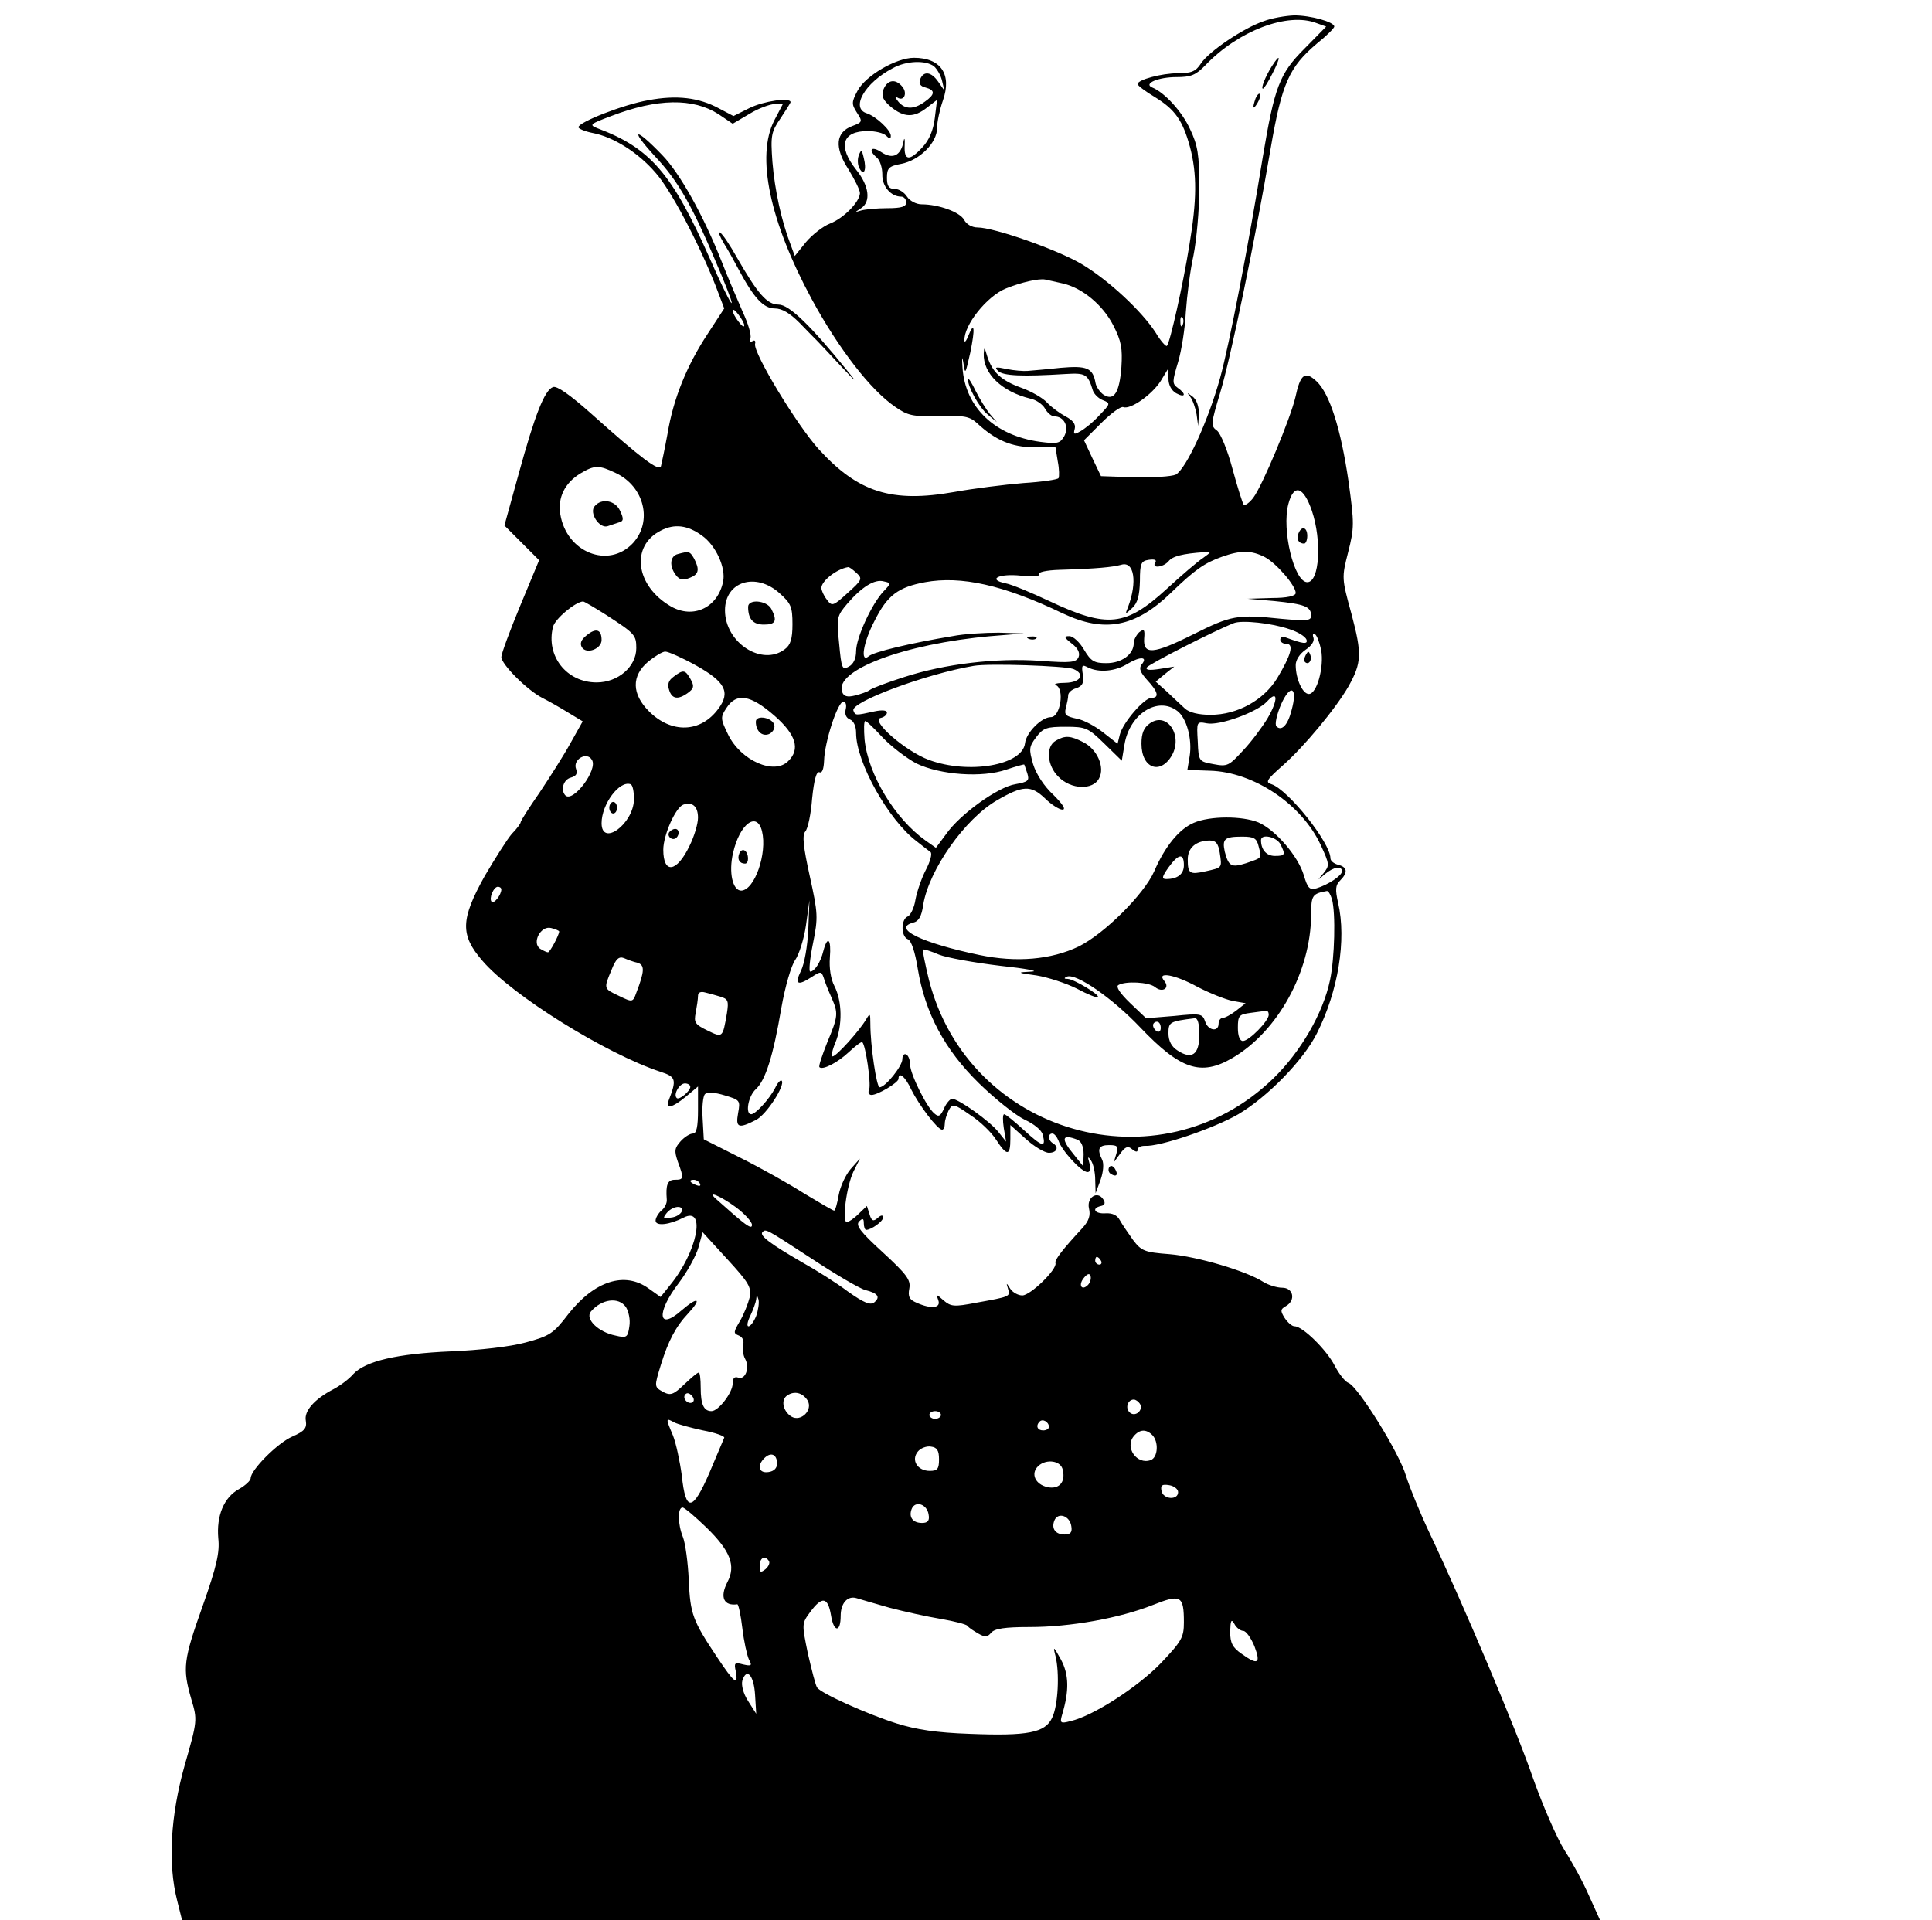 <?xml version="1.0" standalone="no"?>
<!DOCTYPE svg PUBLIC "-//W3C//DTD SVG 20010904//EN"
 "http://www.w3.org/TR/2001/REC-SVG-20010904/DTD/svg10.dtd">
<svg version="1.0" xmlns="http://www.w3.org/2000/svg"
 width="501pt" height="498pt" viewBox="0 0 501 498"
 preserveAspectRatio="xMidYMid meet">

<g transform="translate(0,498) scale(0.1,-0.1)"
fill="#000000" stroke="none">
<path d="M3277 4925 c-53 -18 -143 -79 -163 -110 -13 -20 -24 -25 -59 -25 -43
0 -105 -17 -105 -28 0 -4 20 -19 45 -34 52 -32 72 -60 91 -130 18 -69 18 -136
-2 -255 -16 -100 -50 -252 -58 -260 -2 -3 -16 12 -29 34 -36 56 -123 137 -192
178 -62 37 -227 95 -270 95 -14 0 -29 8 -35 20 -11 20 -66 40 -110 40 -14 0
-31 9 -38 20 -7 11 -21 20 -32 20 -15 0 -20 7 -20 29 0 25 5 30 37 36 47 9 93
54 93 93 0 16 7 48 15 71 24 68 -5 111 -75 111 -46 0 -125 -46 -146 -85 -16
-30 -16 -35 -2 -57 15 -23 15 -25 -12 -35 -43 -16 -47 -55 -10 -112 16 -26 30
-54 30 -62 -1 -23 -42 -65 -78 -79 -18 -7 -46 -29 -62 -48 l-29 -36 -11 30
c-24 62 -41 142 -47 214 -5 69 -3 78 21 113 14 21 26 40 26 42 0 13 -69 3
-106 -15 l-42 -21 -38 20 c-52 28 -109 35 -183 21 -64 -11 -181 -57 -181 -70
0 -4 17 -11 37 -15 53 -10 117 -50 162 -102 39 -43 112 -181 157 -295 l22 -58
-43 -66 c-54 -82 -89 -168 -104 -259 -7 -38 -15 -76 -17 -84 -5 -15 -50 19
-182 137 -54 48 -88 72 -98 68 -22 -8 -47 -72 -89 -225 l-37 -134 45 -45 45
-45 -49 -118 c-27 -65 -49 -125 -49 -133 0 -19 67 -86 106 -106 16 -8 46 -25
67 -38 l38 -23 -32 -57 c-17 -31 -54 -89 -80 -128 -27 -39 -49 -73 -49 -77 0
-3 -10 -17 -23 -30 -12 -14 -43 -63 -70 -109 -63 -113 -64 -153 -6 -220 77
-90 320 -241 462 -288 40 -13 42 -20 21 -74 -9 -24 10 -19 45 10 l31 26 0 -61
c0 -44 -4 -61 -13 -61 -8 0 -22 -9 -32 -20 -16 -18 -17 -25 -7 -54 16 -43 15
-46 -8 -46 -19 0 -24 -13 -21 -51 1 -9 -5 -22 -14 -29 -8 -7 -15 -19 -15 -26
0 -15 36 -11 73 8 59 30 35 -90 -36 -176 l-24 -30 -31 22 c-62 45 -140 20
-208 -66 -39 -51 -48 -57 -111 -74 -40 -11 -120 -20 -193 -23 -140 -6 -222
-25 -254 -59 -11 -13 -34 -30 -51 -39 -50 -26 -77 -57 -72 -82 3 -19 -3 -27
-35 -41 -39 -17 -108 -87 -108 -108 0 -6 -14 -19 -30 -28 -40 -22 -59 -70 -54
-128 4 -36 -4 -72 -40 -174 -51 -143 -53 -163 -30 -243 16 -54 16 -56 -17
-171 -37 -131 -44 -255 -20 -350 l13 -52 1839 0 1838 0 -28 62 c-15 35 -44 88
-64 119 -20 32 -56 115 -81 185 -43 126 -181 452 -270 640 -24 51 -51 117 -60
146 -17 59 -124 231 -149 241 -9 3 -25 24 -36 45 -21 41 -83 102 -104 102 -7
0 -18 10 -26 22 -11 18 -11 22 3 30 27 15 20 48 -9 48 -14 0 -36 7 -49 15 -43
28 -171 66 -243 72 -65 5 -73 8 -95 37 -12 17 -28 40 -34 51 -7 13 -19 19 -37
18 -28 -2 -38 13 -12 19 10 2 12 8 6 17 -15 24 -44 5 -37 -24 4 -17 0 -31 -16
-49 -51 -55 -74 -84 -71 -92 5 -16 -65 -84 -86 -84 -11 0 -25 8 -31 17 -11 17
-11 17 -6 0 6 -20 6 -20 -83 -36 -57 -11 -65 -10 -84 6 -19 17 -20 17 -14 1 8
-21 -18 -24 -56 -7 -19 8 -23 16 -19 37 4 22 -6 36 -69 94 -58 53 -71 70 -61
80 9 9 12 8 12 -5 0 -9 3 -17 6 -17 13 0 44 22 44 32 0 7 -5 7 -14 -1 -11 -10
-16 -8 -21 9 l-7 22 -22 -21 c-12 -12 -26 -21 -30 -21 -13 0 -1 93 17 131 l17
34 -24 -27 c-13 -15 -27 -45 -31 -67 -4 -23 -9 -41 -12 -41 -3 0 -37 20 -77
44 -39 25 -114 67 -166 93 l-95 48 -3 54 c-2 30 1 58 6 63 6 6 25 5 51 -3 40
-12 41 -13 35 -46 -7 -38 1 -41 46 -18 28 14 77 91 67 102 -3 3 -11 -6 -17
-19 -15 -29 -51 -68 -62 -68 -16 0 -8 47 12 65 25 23 45 86 66 210 10 57 26
111 36 125 10 14 23 55 28 90 l9 65 -3 -76 c-2 -43 -10 -89 -19 -107 -17 -35
-9 -40 28 -16 23 15 25 15 31 -2 3 -11 12 -33 20 -51 18 -41 18 -48 -11 -117
-13 -33 -23 -62 -20 -64 8 -8 46 11 76 39 17 16 33 28 35 26 9 -8 23 -108 18
-122 -4 -8 -1 -15 6 -15 16 0 70 32 70 42 0 20 18 5 33 -28 20 -40 68 -104 80
-104 4 0 7 7 7 16 0 8 5 24 10 34 10 18 13 18 56 -12 25 -16 55 -45 67 -64 28
-43 37 -43 37 2 l0 36 40 -36 c22 -20 49 -36 60 -36 21 0 27 15 10 25 -13 8
-13 25 -1 25 5 0 12 -9 16 -19 8 -25 59 -81 75 -81 7 0 9 8 5 23 -5 17 -4 19
4 7 6 -8 11 -31 11 -50 l1 -35 13 35 c7 20 9 42 4 52 -14 28 -9 38 18 38 22 0
24 -3 19 -22 l-7 -23 17 23 c13 18 20 21 31 11 9 -7 14 -8 14 -1 0 6 8 10 18
10 39 -3 181 46 243 82 76 45 169 140 204 210 55 109 77 242 55 338 -8 35 -7
46 5 58 21 21 19 35 -5 41 -11 3 -20 10 -20 17 0 40 -110 178 -153 192 -17 5
-12 12 31 50 53 47 135 145 169 204 34 61 35 84 8 186 -26 95 -26 95 -9 162
16 63 16 74 1 183 -20 137 -49 228 -83 260 -30 28 -42 19 -55 -42 -13 -55 -85
-228 -109 -260 -10 -13 -21 -21 -25 -18 -3 4 -16 45 -29 93 -13 49 -31 92 -40
99 -17 12 -16 18 8 98 27 89 89 387 131 634 29 169 48 211 120 272 25 20 45
40 45 44 0 12 -61 29 -104 29 -23 -1 -58 -7 -79 -15z m137 -5 l25 -9 -57 -58
c-64 -64 -77 -99 -107 -278 -37 -228 -87 -488 -111 -575 -31 -112 -88 -236
-115 -251 -11 -5 -58 -8 -107 -7 l-87 3 -22 46 -22 47 45 45 c25 25 51 44 57
41 19 -7 75 33 97 68 l20 33 0 -27 c0 -17 8 -31 20 -38 24 -13 27 -2 4 14 -15
11 -14 17 1 67 9 30 18 88 20 129 3 42 11 108 20 148 8 41 15 119 15 175 0 86
-4 110 -24 152 -21 46 -66 95 -98 108 -24 10 15 27 63 27 37 0 50 5 75 31 85
89 213 138 288 109z m-992 -112 c8 -7 18 -24 21 -38 l6 -25 -16 23 c-18 26
-38 29 -47 6 -4 -11 1 -18 14 -21 26 -7 25 -18 -2 -37 -29 -21 -52 -20 -69 1
-8 10 -9 14 -2 10 17 -11 27 11 13 28 -18 22 -39 18 -49 -7 -6 -17 -2 -27 19
-45 34 -28 60 -29 94 -2 l26 20 -6 -48 c-4 -32 -15 -57 -32 -75 -34 -37 -48
-35 -46 5 1 17 -1 22 -3 10 -7 -37 -28 -47 -57 -28 -27 18 -36 6 -12 -14 8 -7
14 -26 14 -43 -1 -31 22 -58 49 -58 7 0 13 -7 13 -15 0 -11 -12 -15 -49 -15
-27 0 -58 -3 -68 -6 -17 -5 -17 -5 0 6 26 17 21 58 -13 100 -48 61 -36 100 30
100 20 0 41 -5 48 -12 9 -9 12 -9 12 0 0 14 -38 50 -62 58 -43 13 -6 79 67
117 36 20 86 21 107 5z m-559 -124 l37 -25 44 26 c23 14 53 25 65 25 l21 0
-22 -42 c-48 -93 -12 -262 97 -464 70 -129 153 -236 216 -279 33 -23 46 -26
113 -24 65 2 80 -1 99 -18 48 -45 91 -63 148 -63 l56 0 6 -37 c4 -20 4 -39 2
-43 -2 -4 -44 -10 -92 -13 -48 -4 -128 -14 -178 -23 -163 -29 -250 -1 -352
111 -57 63 -170 250 -165 273 2 8 -1 11 -7 7 -6 -3 -9 0 -5 8 3 8 -6 38 -20
68 -13 30 -38 88 -54 129 -48 122 -110 232 -155 278 -70 73 -86 70 -19 -3 63
-67 99 -131 173 -309 49 -118 25 -83 -31 45 -97 219 -154 285 -290 336 -23 9
-21 11 35 32 120 46 212 47 278 5z m892 -439 c51 -11 105 -56 132 -109 21 -41
24 -60 21 -108 -5 -66 -19 -89 -46 -72 -9 6 -19 20 -21 30 -7 40 -22 46 -91
40 -36 -4 -74 -7 -85 -8 -11 -1 -36 1 -55 5 -28 6 -32 5 -22 -5 13 -13 63 -15
176 -8 51 3 57 0 70 -43 3 -9 15 -21 26 -25 20 -8 20 -9 -9 -39 -16 -18 -39
-36 -50 -42 -16 -9 -18 -8 -14 7 3 12 -5 22 -24 32 -15 8 -37 24 -48 36 -11
12 -41 29 -66 38 -53 19 -76 41 -89 82 -7 24 -8 25 -9 7 -2 -52 47 -99 121
-117 15 -3 32 -15 38 -26 6 -11 17 -20 24 -20 25 0 39 -26 26 -51 -11 -19 -17
-21 -63 -15 -117 16 -194 89 -201 192 -2 27 -1 33 2 14 5 -33 5 -32 18 25 13
63 11 84 -5 44 -5 -13 -10 -19 -10 -12 -2 39 58 115 108 135 40 16 84 26 101
23 8 -2 29 -6 45 -10z m-825 -109 c0 -6 -7 -1 -15 10 -8 10 -15 23 -15 28 0 6
7 1 15 -10 8 -10 15 -23 15 -28z m1137 2 c-3 -8 -6 -5 -6 6 -1 11 2 17 5 13 3
-3 4 -12 1 -19z m-1470 -385 c74 -35 96 -126 44 -182 -63 -67 -172 -24 -188
75 -7 43 11 81 52 106 37 22 48 22 92 1z m1805 -98 c26 -77 20 -185 -12 -185
-34 0 -67 136 -49 203 14 53 39 46 61 -18z m-1582 -64 c36 -25 63 -84 55 -120
-14 -67 -77 -97 -135 -64 -92 53 -106 157 -26 197 35 18 69 14 106 -13z m1300
-58 c-14 -9 -56 -45 -94 -80 -107 -98 -154 -103 -305 -32 -47 22 -97 43 -113
46 -49 10 -18 26 39 20 32 -3 51 -2 48 4 -4 5 19 10 52 11 100 3 137 7 160 13
34 11 43 -44 18 -110 -8 -19 -7 -19 11 -2 14 13 19 32 20 70 0 46 3 52 23 55
15 2 21 0 17 -7 -11 -16 20 -13 34 3 10 13 35 20 95 24 17 2 16 0 -5 -15z
m160 2 c30 -16 80 -74 80 -93 0 -8 -23 -13 -62 -13 l-63 -2 70 -6 c78 -8 95
-14 95 -38 0 -13 -11 -14 -77 -8 -115 12 -130 9 -230 -41 -102 -51 -129 -53
-126 -10 2 23 0 26 -13 16 -7 -7 -14 -19 -14 -28 0 -29 -31 -52 -71 -52 -32 0
-40 5 -58 35 -11 19 -28 35 -38 35 -15 0 -14 -3 6 -19 16 -12 22 -24 18 -35
-6 -14 -19 -16 -99 -10 -116 8 -248 -8 -353 -42 -44 -14 -84 -29 -90 -34 -5
-4 -22 -10 -38 -14 -20 -5 -29 -2 -33 9 -22 56 160 125 385 145 l86 7 -65 2
c-36 0 -90 -3 -120 -9 -109 -18 -205 -41 -217 -52 -23 -19 -15 35 15 92 33 66
61 87 131 100 93 17 203 -7 357 -81 108 -51 188 -36 280 53 63 61 88 78 133
94 48 17 76 17 111 -1z m-1059 -41 c16 -15 15 -18 -23 -52 -38 -35 -41 -35
-54 -17 -8 10 -14 24 -14 30 0 18 39 49 69 54 3 1 12 -6 22 -15z m70 -48 c-31
-33 -71 -121 -71 -155 0 -19 -7 -34 -19 -40 -17 -10 -19 -5 -25 60 -7 67 -6
71 21 103 37 43 71 65 95 58 19 -4 19 -5 -1 -26z m-269 -5 c29 -26 33 -35 33
-80 0 -38 -5 -54 -20 -65 -59 -45 -155 17 -155 101 0 75 80 100 142 44z m-450
-56 c74 -48 78 -52 78 -86 0 -48 -47 -89 -103 -89 -78 0 -132 69 -113 144 5
21 58 65 78 66 3 0 30 -16 60 -35z m1772 -37 c22 -7 41 -19 44 -27 4 -13 -9
-11 -55 6 -7 3 -13 0 -13 -6 0 -6 7 -11 16 -11 20 0 12 -29 -24 -89 -35 -57
-103 -95 -173 -95 -31 0 -55 6 -66 16 -10 9 -31 29 -47 44 l-29 26 24 20 24
19 -38 -6 c-26 -4 -37 -3 -33 4 6 9 177 96 226 115 21 8 98 0 144 -16z m82
-54 c8 -44 -11 -114 -32 -114 -16 0 -34 39 -34 75 0 13 10 29 26 40 15 10 23
22 20 31 -3 8 -1 12 4 9 5 -3 12 -22 16 -41z m-1621 -40 c75 -42 90 -69 58
-112 -46 -63 -122 -65 -180 -7 -45 45 -46 92 -2 129 17 14 37 26 44 26 8 0 44
-16 80 -36z m1155 2 c-7 -10 -3 -20 15 -40 28 -30 32 -46 11 -46 -19 0 -74
-64 -82 -95 l-6 -24 -37 29 c-20 16 -51 33 -69 36 -28 6 -33 10 -28 28 3 12 6
26 6 33 0 6 9 15 21 18 16 6 20 13 17 35 -4 25 -2 27 13 19 28 -14 71 -11 104
10 32 19 53 18 35 -3z m-177 -11 c32 -13 20 -35 -20 -36 -21 0 -32 -3 -25 -6
23 -9 12 -83 -13 -83 -24 0 -64 -40 -67 -68 -7 -57 -146 -81 -249 -43 -62 23
-153 103 -125 109 9 2 16 8 16 14 0 6 -13 7 -32 3 -50 -11 -50 -11 -55 2 -8
22 188 95 312 116 39 7 235 0 258 -8z m566 -108 c-10 -39 -26 -54 -39 -41 -5
5 1 31 12 57 25 56 44 44 27 -16z m-62 -20 c-14 -23 -42 -61 -64 -84 -36 -39
-40 -42 -76 -35 -38 7 -39 7 -41 59 -3 51 -3 52 23 47 33 -7 132 29 157 57 28
31 29 4 1 -44z m-1279 7 c56 -49 68 -87 36 -118 -36 -37 -123 1 -156 69 -20
41 -20 45 -4 69 26 40 62 34 124 -20z m185 16 c-3 -12 1 -22 11 -26 10 -4 16
-18 16 -35 0 -76 84 -226 157 -281 15 -12 32 -25 36 -28 5 -4 -1 -25 -12 -46
-11 -21 -23 -56 -27 -77 -3 -21 -13 -41 -20 -44 -18 -7 -18 -52 0 -59 9 -3 19
-33 26 -77 19 -114 69 -209 159 -297 42 -41 95 -83 118 -94 24 -11 44 -27 47
-39 9 -35 -1 -32 -49 12 -24 22 -47 41 -51 41 -4 0 -4 -16 -1 -36 l6 -35 -20
25 c-21 27 -103 86 -120 86 -5 0 -15 -11 -21 -25 -9 -20 -14 -23 -25 -13 -20
16 -63 103 -63 127 0 11 -4 23 -10 26 -5 3 -10 -2 -10 -12 0 -18 -44 -73 -59
-73 -8 0 -24 108 -24 165 0 27 -1 28 -11 11 -17 -29 -77 -96 -87 -96 -4 0 -1
16 7 35 19 45 18 108 -2 147 -10 19 -14 48 -12 74 4 49 -6 59 -17 17 -7 -29
-23 -53 -34 -53 -4 0 -1 33 7 72 14 69 13 79 -8 175 -17 77 -20 106 -12 116 7
7 15 46 18 86 5 48 11 71 19 68 7 -3 11 8 12 30 1 47 35 153 50 153 6 0 9 -8
6 -20z m860 -4 c24 -18 39 -73 32 -117 l-6 -36 58 -2 c114 -3 239 -87 288
-193 23 -50 23 -53 7 -73 -17 -20 -17 -20 4 -2 23 19 44 22 44 7 0 -11 -36
-35 -66 -44 -18 -5 -23 0 -33 34 -15 50 -74 118 -118 137 -42 17 -125 17 -167
-1 -38 -16 -75 -61 -103 -126 -26 -59 -129 -162 -196 -195 -71 -34 -161 -42
-257 -22 -149 31 -228 69 -172 84 14 3 22 16 26 46 15 91 108 223 191 271 67
39 88 40 124 6 17 -17 38 -30 46 -30 10 0 1 14 -23 38 -24 22 -45 54 -53 80
-11 39 -11 45 8 70 18 24 27 27 77 27 52 0 58 -3 100 -44 l45 -44 7 42 c13 79
86 126 137 87z m-764 -69 c22 -23 61 -53 87 -67 62 -30 171 -38 234 -16 24 8
45 14 46 13 1 -1 4 -12 8 -23 6 -19 2 -22 -31 -28 -45 -7 -144 -78 -180 -130
l-26 -35 -27 19 c-80 57 -149 172 -158 262 -2 26 -2 48 2 48 3 0 23 -19 45
-43z m-754 -58 c16 -25 -49 -112 -69 -92 -13 14 -5 41 14 46 14 4 18 10 14 22
-10 25 28 47 41 24z m109 -103 c-2 -64 -84 -123 -84 -61 0 49 46 111 75 101 6
-2 9 -20 9 -40z m166 -47 c0 -16 -10 -49 -22 -73 -33 -69 -68 -74 -68 -10 0
38 32 110 52 117 24 8 38 -5 38 -34z m166 -35 c14 -57 -19 -153 -54 -154 -22
0 -33 47 -21 98 17 75 62 109 75 56z m1288 -40 c8 -31 10 -28 -33 -43 -38 -12
-45 -8 -55 30 -7 33 -1 39 45 39 31 0 38 -4 43 -26z m56 7 c14 -28 13 -31 -14
-31 -22 0 -36 16 -36 41 0 17 39 9 50 -10z m-157 -23 c6 -40 7 -38 -37 -48
-41 -9 -46 -6 -46 31 0 30 21 48 56 49 17 0 23 -7 27 -32z m-93 -32 c0 -23
-16 -36 -46 -36 -12 0 -11 6 6 30 26 36 40 38 40 6z m-1770 -63 c0 -14 -19
-38 -25 -32 -8 8 5 39 16 39 5 0 9 -3 9 -7z m2154 -25 c10 -37 7 -153 -5 -210
-18 -86 -76 -186 -147 -255 -296 -287 -790 -146 -893 255 -10 41 -17 77 -16
79 2 2 21 -4 42 -13 20 -8 92 -21 159 -29 66 -7 103 -14 81 -15 -39 -2 -39 -3
13 -10 30 -5 76 -20 104 -34 28 -15 53 -25 55 -22 6 5 -61 46 -78 47 -10 0
-11 2 -2 6 24 9 118 -56 190 -132 104 -109 157 -127 239 -79 118 69 203 224
204 371 0 51 3 55 41 62 4 0 9 -9 13 -21z m-2004 -84 c0 -9 -24 -54 -29 -54
-3 0 -12 4 -20 9 -23 15 1 61 28 54 12 -3 21 -7 21 -9z m203 -81 c19 -6 19
-21 -3 -78 -9 -25 -10 -25 -45 -8 -40 19 -40 18 -19 68 11 28 19 35 32 30 9
-4 25 -10 35 -12z m1453 -63 c31 -16 71 -32 90 -36 l34 -6 -24 -19 c-13 -10
-29 -19 -35 -19 -6 0 -11 -7 -11 -15 0 -23 -28 -18 -35 6 -7 20 -12 21 -80 14
l-73 -6 -41 39 c-27 26 -38 43 -31 47 18 11 79 8 95 -5 19 -16 40 -3 24 16
-21 25 27 17 87 -16z m-1238 -25 c20 -6 22 -11 17 -43 -11 -64 -11 -64 -50
-45 -33 16 -36 21 -31 46 3 16 6 36 6 44 0 9 7 12 18 9 9 -2 27 -7 40 -11z
m1422 -47 c0 -16 -51 -68 -67 -68 -8 0 -13 13 -13 34 0 32 3 35 33 39 17 2 35
5 40 5 4 1 7 -3 7 -10z m-180 -52 c0 -51 -19 -65 -56 -41 -16 10 -24 25 -24
45 0 29 3 31 68 39 8 1 12 -14 12 -43z m-100 18 c0 -8 -4 -12 -10 -9 -5 3 -10
10 -10 16 0 5 5 9 10 9 6 0 10 -7 10 -16z m-1220 -153 c0 -11 -29 -35 -35 -29
-10 9 7 38 21 38 8 0 14 -4 14 -9z m1004 -137 c10 -4 16 -18 16 -38 l-1 -31
-24 30 c-35 42 -32 55 9 39z m-979 -114 c3 -6 -1 -7 -9 -4 -18 7 -21 14 -7 14
6 0 13 -4 16 -10z m93 -61 c23 -17 42 -38 42 -46 0 -14 -18 0 -94 68 -25 23
14 6 52 -22z m-140 -11 c-3 -7 -15 -15 -28 -16 -21 -3 -22 -2 -11 12 16 19 44
21 39 4z m336 -122 c62 -41 125 -78 140 -82 32 -8 40 -18 23 -32 -10 -8 -27
-1 -68 28 -29 22 -83 56 -119 76 -81 47 -111 69 -103 78 9 9 6 11 127 -68z
m-160 -101 c-4 -16 -15 -44 -25 -61 -17 -29 -18 -32 -3 -38 10 -4 14 -14 11
-25 -2 -10 0 -26 5 -35 13 -23 1 -56 -18 -49 -9 3 -14 -1 -14 -15 0 -24 -37
-72 -55 -72 -20 0 -28 17 -28 61 0 22 -2 39 -5 39 -4 0 -20 -14 -38 -31 -27
-26 -35 -29 -53 -20 -25 14 -25 13 -7 72 19 61 38 98 71 133 36 39 25 44 -18
7 -61 -54 -66 -6 -7 71 22 29 45 71 51 92 l11 40 64 -70 c56 -61 63 -73 58
-99z m911 95 c3 -5 1 -10 -4 -10 -6 0 -11 5 -11 10 0 6 2 10 4 10 3 0 8 -4 11
-10z m-34 -63 c-16 -16 -26 0 -10 19 9 11 15 12 17 4 2 -6 -1 -17 -7 -23z
m-860 -80 c-6 -15 -15 -27 -20 -27 -5 0 -3 12 5 28 7 15 14 34 15 42 1 12 2
12 6 -1 2 -8 -1 -28 -6 -42z m-338 23 c7 -11 12 -33 9 -50 -4 -29 -7 -31 -36
-24 -45 9 -79 43 -64 62 28 33 72 39 91 12z m174 -246 c-9 -9 -28 6 -21 18 4
6 10 6 17 -1 6 -6 8 -13 4 -17z m297 4 c15 -25 -17 -57 -42 -42 -22 14 -28 44
-10 55 18 12 39 7 52 -13z m862 -9 c10 -17 -13 -36 -27 -22 -12 12 -4 33 11
33 5 0 12 -5 16 -11z m-516 -29 c0 -5 -7 -10 -15 -10 -8 0 -15 5 -15 10 0 6 7
10 15 10 8 0 15 -4 15 -10z m-617 -40 c32 -6 57 -15 55 -19 -2 -5 -19 -45 -38
-90 -44 -102 -62 -104 -72 -8 -5 37 -15 84 -23 104 -19 45 -19 46 3 34 9 -5
43 -14 75 -21z m897 9 c0 -5 -7 -9 -15 -9 -15 0 -20 12 -9 23 8 8 24 -1 24
-14z m268 -21 c17 -17 15 -58 -4 -65 -36 -13 -68 33 -44 62 15 18 32 19 48 3z
m-553 -63 c0 -25 -4 -30 -24 -30 -32 0 -49 28 -31 50 7 9 23 15 34 13 16 -2
21 -10 21 -33z m-420 -11 c0 -12 -8 -20 -22 -22 -25 -4 -31 16 -11 36 17 17
33 10 33 -14z m740 -13 c9 -31 -5 -52 -33 -49 -33 4 -50 31 -33 52 18 22 58
20 66 -3z m300 -61 c0 -22 -39 -19 -43 3 -3 15 1 18 20 15 12 -2 23 -10 23
-18z m-647 -58 c3 -16 -2 -22 -17 -22 -24 0 -35 15 -27 36 9 23 40 13 44 -14z
m-575 -35 c61 -60 76 -98 53 -141 -20 -39 -9 -62 26 -57 3 0 9 -28 13 -62 4
-34 12 -70 17 -81 9 -16 7 -18 -15 -13 -22 6 -24 4 -19 -18 7 -39 -4 -30 -48
36 -64 96 -70 112 -74 201 -2 46 -9 96 -15 111 -14 35 -14 77 -1 77 5 0 33
-24 63 -53z m945 5 c3 -16 -2 -22 -17 -22 -24 0 -35 15 -27 36 9 23 40 13 44
-14z m-784 -91 c3 -5 -1 -14 -9 -21 -13 -10 -15 -9 -15 9 0 21 14 28 24 12z
m313 -121 c38 -10 97 -23 133 -29 35 -6 66 -14 69 -18 3 -5 16 -13 28 -20 17
-10 24 -9 33 2 9 11 36 15 100 15 106 0 233 23 319 57 73 29 81 25 81 -45 0
-39 -6 -49 -60 -106 -60 -62 -176 -137 -234 -150 -26 -7 -28 -5 -22 16 19 63
18 105 -3 144 -19 34 -21 36 -14 9 11 -44 7 -129 -9 -161 -18 -38 -63 -47
-213 -41 -87 3 -139 11 -190 27 -76 24 -196 78 -206 93 -4 5 -14 45 -24 88
-16 78 -16 78 6 108 31 42 46 39 54 -9 7 -44 25 -45 25 -1 0 33 18 53 41 46 9
-3 48 -14 86 -25z m917 -60 c7 0 20 -18 29 -40 17 -45 9 -50 -34 -19 -23 16
-29 28 -29 57 1 30 3 34 11 20 5 -10 16 -18 23 -18z m-1266 -166 l3 -49 -21
33 c-13 20 -18 42 -15 53 11 35 30 14 33 -37z"/>
<path d="M3298 4808 c-17 -27 -29 -58 -23 -58 3 0 14 18 25 40 22 43 21 54 -2
18z"/>
<path d="M3256 4725 c-9 -26 -7 -32 5 -12 6 10 9 21 6 23 -2 3 -7 -2 -11 -11z"/>
<path d="M3087 3950 c6 -8 13 -28 16 -45 l4 -30 2 31 c0 20 -6 37 -16 45 -16
12 -16 12 -6 -1z"/>
<path d="M2227 4577 c-4 -10 -3 -26 2 -34 11 -21 19 -4 11 27 -5 22 -7 23 -13
7z"/>
<path d="M1877 4349 c12 -19 29 -50 39 -69 39 -73 64 -100 93 -100 19 0 39
-12 64 -37 20 -21 41 -42 47 -48 5 -5 33 -35 61 -65 40 -43 44 -45 15 -10 -95
117 -150 170 -177 170 -30 0 -54 28 -108 122 -18 32 -37 61 -44 65 -6 3 -1 -9
10 -28z"/>
<path d="M2510 3997 c-1 -19 29 -74 51 -92 l24 -20 -18 21 c-9 11 -26 38 -37
60 -10 21 -19 35 -20 31z"/>
<path d="M1542 3667 c-15 -17 12 -58 33 -52 8 3 22 7 30 10 12 3 13 9 3 30
-12 27 -48 34 -66 12z"/>
<path d="M3367 3596 c-6 -15 1 -26 15 -26 4 0 8 9 8 20 0 23 -15 27 -23 6z"/>
<path d="M1758 3543 c-21 -5 -23 -32 -5 -55 9 -12 18 -14 35 -7 24 9 27 21 12
50 -11 19 -13 20 -42 12z"/>
<path d="M2668 3323 c7 -3 16 -2 19 1 4 3 -2 6 -13 5 -11 0 -14 -3 -6 -6z"/>
<path d="M1940 3406 c0 -32 13 -46 41 -46 31 0 35 10 19 41 -12 22 -60 26 -60
5z"/>
<path d="M1521 3332 c-14 -11 -18 -21 -12 -31 12 -19 51 -4 51 19 0 28 -15 32
-39 12z"/>
<path d="M3386 3281 c-4 -7 -5 -15 -2 -18 9 -9 19 4 14 18 -4 11 -6 11 -12 0z"/>
<path d="M1747 3225 c-13 -9 -17 -20 -12 -34 7 -24 23 -27 49 -8 15 11 17 17
7 35 -14 25 -19 26 -44 7z"/>
<path d="M1960 3108 c0 -24 16 -39 34 -32 9 4 16 14 14 23 -4 20 -48 28 -48 9z"/>
<path d="M2982 3104 c-16 -11 -22 -26 -22 -53 0 -64 49 -82 79 -30 29 52 -13
114 -57 83z"/>
<path d="M2738 3059 c-27 -15 -23 -65 7 -94 32 -33 89 -35 105 -4 16 29 -5 76
-41 94 -33 17 -47 18 -71 4z"/>
<path d="M1580 2885 c0 -8 5 -15 10 -15 6 0 10 7 10 15 0 8 -4 15 -10 15 -5 0
-10 -7 -10 -15z"/>
<path d="M1735 2821 c-6 -11 9 -23 19 -14 9 9 7 23 -3 23 -6 0 -12 -4 -16 -9z"/>
<path d="M1917 2766 c-6 -15 1 -26 15 -26 11 0 10 27 -1 34 -5 3 -11 0 -14 -8z"/>
<path d="M2876 1952 c-3 -6 -1 -14 5 -17 14 -9 20 -2 10 14 -6 8 -11 9 -15 3z"/>
</g>
</svg>
